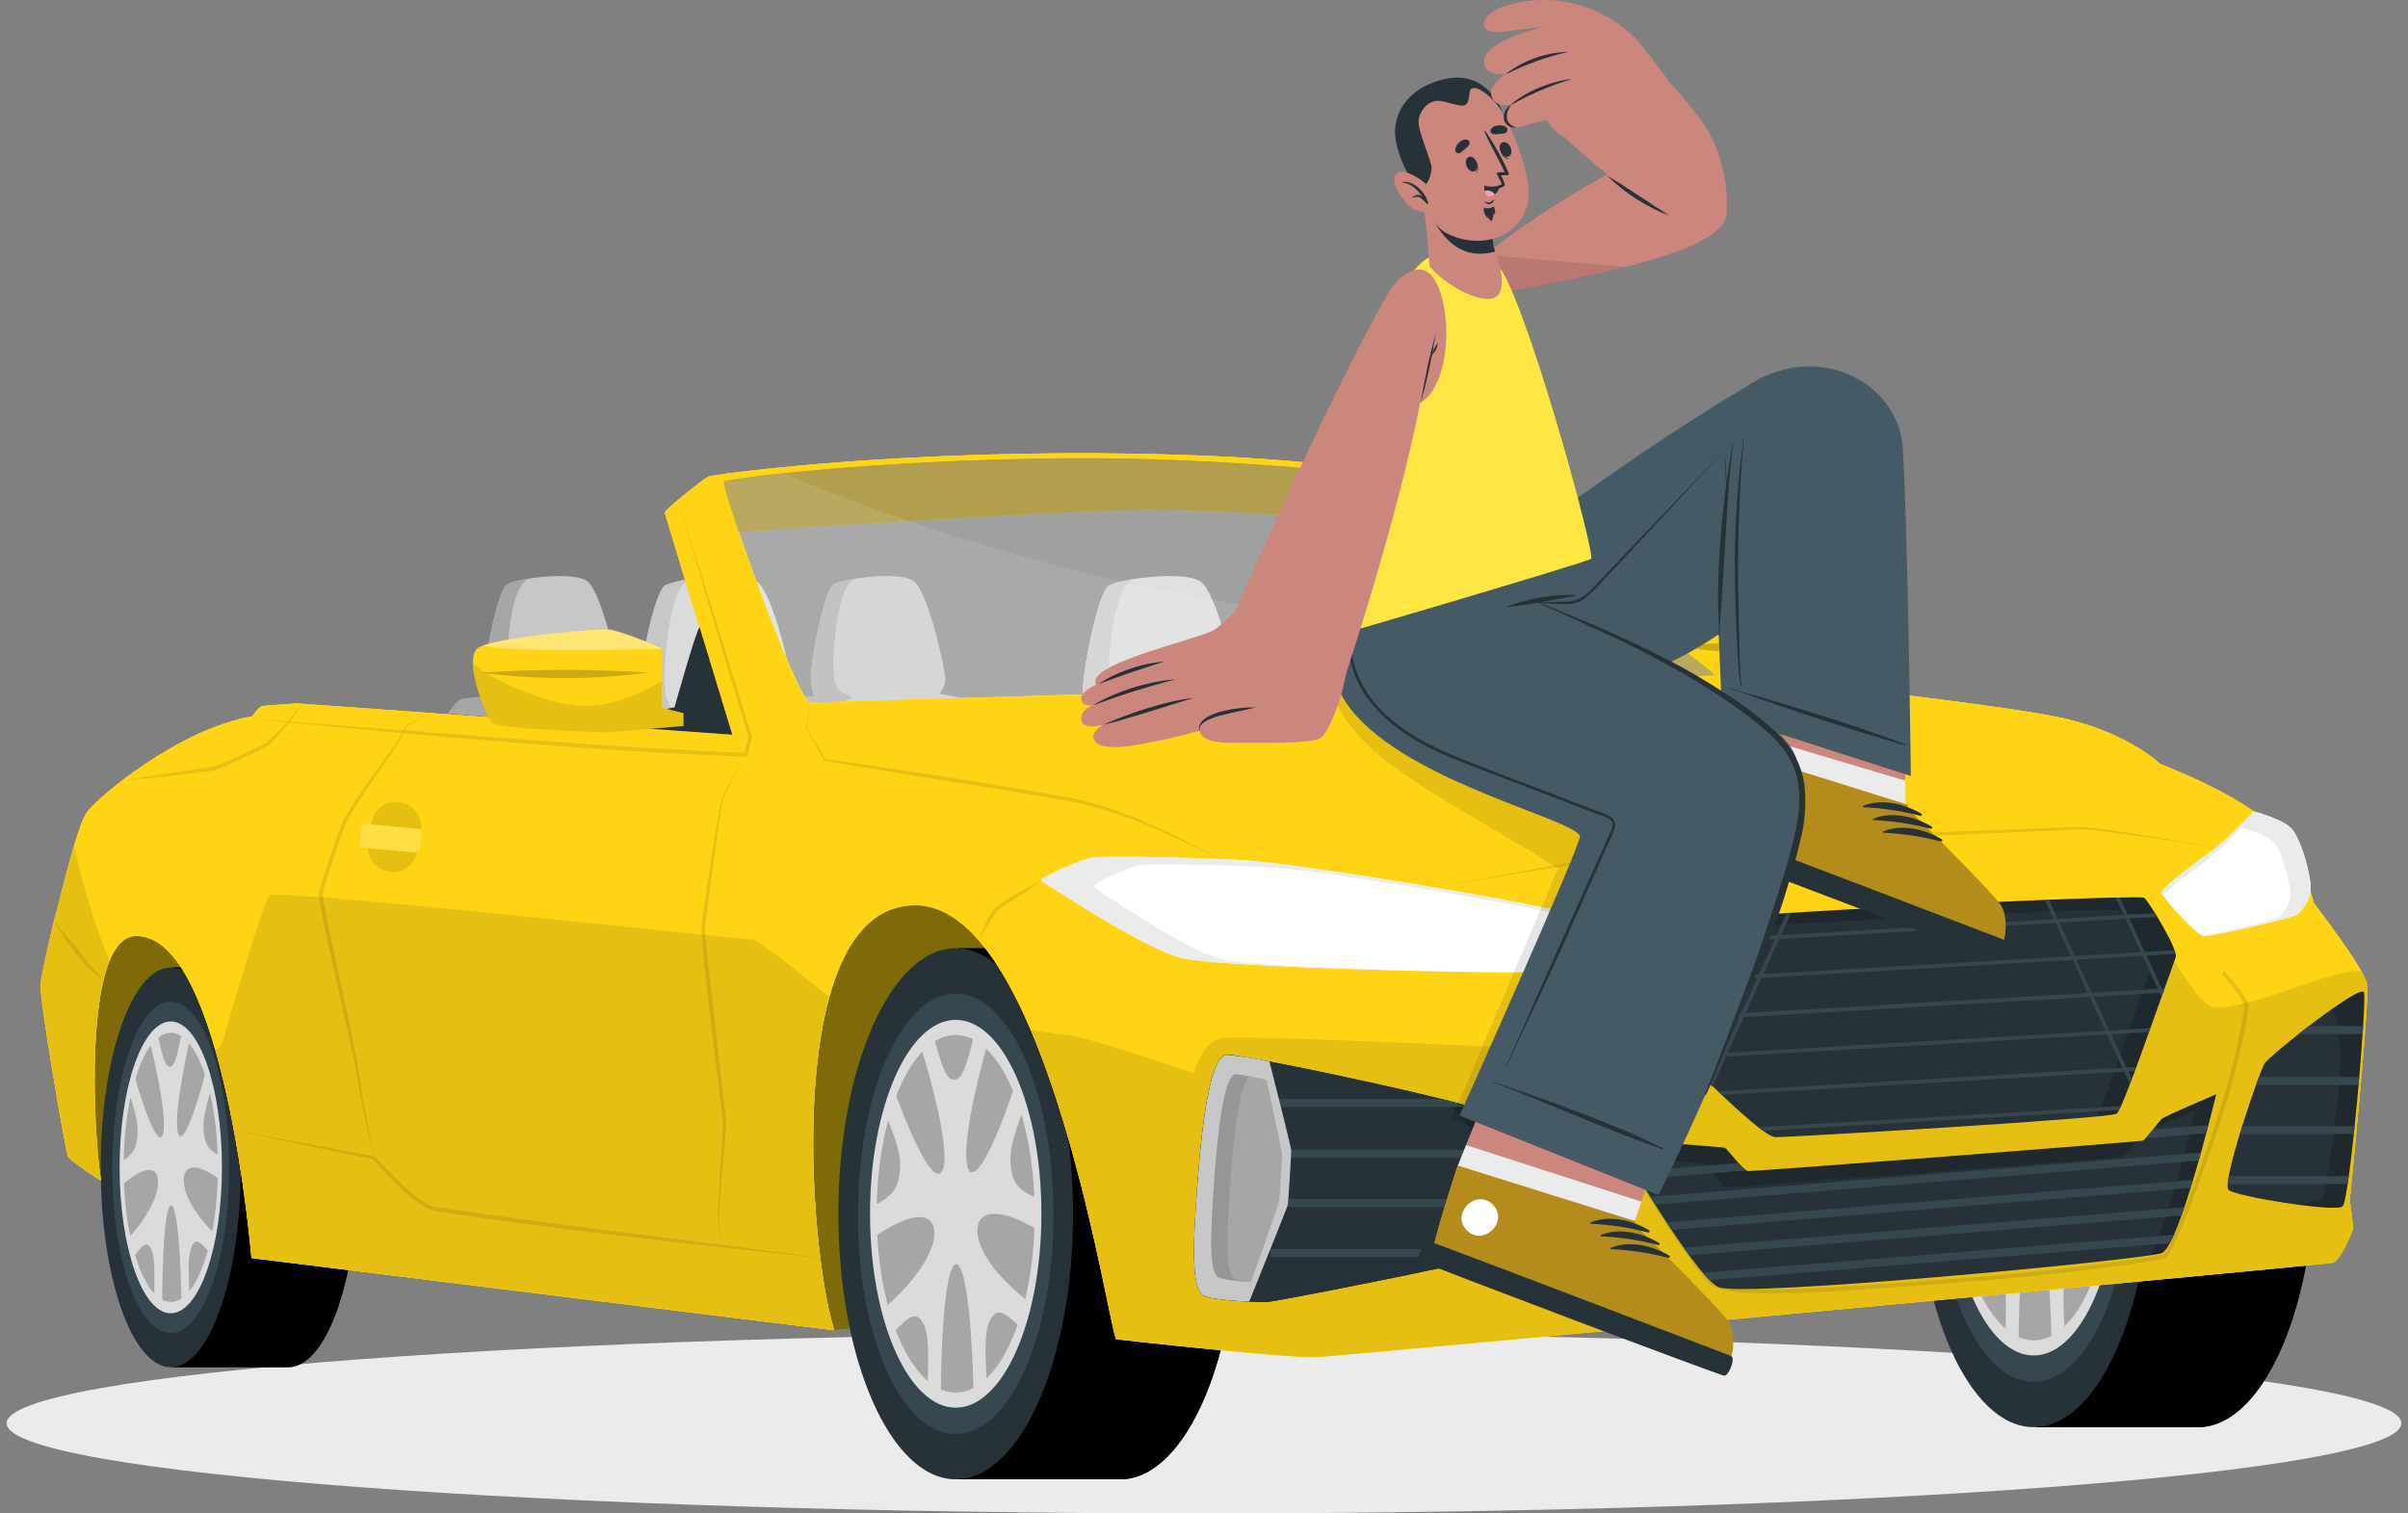 <svg width="350" height="220" viewBox="0 0 350 220" fill="none" xmlns="http://www.w3.org/2000/svg">
<rect x="0" y="0" width="350" height="220" fill="#808080" stroke="none"/>
<path d="M175 220C271.118 220 349.038 214.131 349.038 206.892C349.038 199.653 271.118 193.784 175 193.784C78.882 193.784 0.962 199.653 0.962 206.892C0.962 214.131 78.882 220 175 220Z" fill="#EBEBEB"/>
<path d="M14.706 171.622L46.587 176.441C46.587 176.441 32.79 131.943 20.692 131.552C8.593 131.161 14.706 171.622 14.706 171.622Z" fill="#FFD415"/>
<path opacity="0.5" d="M14.706 171.622L46.587 176.441C46.587 176.441 32.79 131.943 20.692 131.552C8.593 131.161 14.706 171.622 14.706 171.622Z" fill="black"/>
<path d="M121.274 193.352L169.902 189.269C169.902 189.269 148.225 124.47 130.082 128.647C104.496 134.533 121.274 193.352 121.274 193.352Z" fill="#FFD415"/>
<g opacity="0.5">
<path d="M121.274 193.352L169.902 189.269C169.902 189.269 148.225 124.47 130.082 128.647C104.496 134.533 121.274 193.352 121.274 193.352Z" fill="black"/>
</g>
<path d="M241.677 98.662L243.457 98.021C243.457 98.021 243.457 91.341 243.457 91.184C243.457 91.026 246.846 89.09 247.75 88.932C248.654 88.775 257.253 89.825 258.525 91.05C259.796 92.275 257.865 99.164 257.294 99.829C256.722 100.494 248.38 100.873 247.96 100.873C247.54 100.873 241.672 100.138 241.672 100.138L241.677 98.662Z" fill="#FFD415"/>
<path opacity="0.2" d="M258.233 93.931C253.744 94.955 249.082 94.955 244.594 93.931C249.121 93.351 253.705 93.351 258.233 93.931Z" fill="black"/>
<path opacity="0.1" d="M241.677 98.662V100.156C241.677 100.156 247.558 100.897 247.972 100.897C248.386 100.897 256.722 100.506 257.305 99.841C257.743 99.345 258.956 95.238 258.956 92.759V92.706C258.688 93.716 254.155 97.122 250.632 97.746C247.108 98.371 243.48 94.911 243.48 94.911C243.48 96.51 243.48 98.021 243.48 98.021L241.677 98.662Z" fill="black"/>
<path opacity="0.4" d="M243.456 91.184C245.124 91.184 255.321 91.639 258.115 90.787C256.004 89.673 248.583 88.792 247.749 88.932C246.224 89.487 244.78 90.244 243.456 91.184Z" fill="white"/>
<path d="M112.622 103.673C112.622 103.673 113.882 101.754 114.705 101.608C115.527 101.462 118.391 101.223 118.391 101.223C118.391 101.223 117.761 100.103 117.907 97.63C118.053 95.156 119.797 85.753 121.203 84.924C122.609 84.096 130.368 83.04 132.649 84.37C134.929 85.7 137.403 97.536 137.403 98.697C137.347 99.498 137.041 100.261 136.528 100.879C136.528 100.879 139.485 101.27 140.261 101.754C141.037 102.238 143.318 106.071 143.318 106.071L112.622 103.673Z" fill="#C7C7C7"/>
<path d="M124.015 101.416C124.015 101.416 120.958 102.53 120.766 103.02C120.573 103.51 120.369 104.088 120.299 104.274L112.616 103.691C112.616 103.691 113.877 101.772 114.705 101.632C115.533 101.492 118.392 101.241 118.392 101.241C118.392 101.241 117.762 100.127 117.902 97.653C118.042 95.18 119.798 85.77 121.203 84.948C122.209 84.526 123.27 84.251 124.354 84.131C122.218 84.907 121.588 90.303 121.349 92.706C121.139 94.766 120.766 98.744 121.833 100.173C122.253 100.716 124.015 101.416 124.015 101.416Z" fill="#A6A6A6"/>
<path d="M65.161 103.673C65.161 103.673 66.421 101.754 67.243 101.608C68.066 101.462 70.93 101.223 70.93 101.223C70.93 101.223 70.3 100.103 70.446 97.63C70.592 95.156 72.336 85.753 73.742 84.924C75.148 84.096 82.912 83.04 85.187 84.37C87.462 85.7 89.942 97.536 89.942 98.697C89.886 99.497 89.582 100.26 89.072 100.879C89.072 100.879 92.03 101.27 92.806 101.754C93.582 102.238 95.857 106.071 95.857 106.071L65.161 103.673Z" fill="#C7C7C7"/>
<path d="M76.559 101.416C76.559 101.416 73.503 102.53 73.31 103.02C73.118 103.51 72.913 104.088 72.843 104.274L65.161 103.691C65.161 103.691 66.421 101.772 67.249 101.632C68.077 101.492 70.936 101.241 70.936 101.241C70.936 101.241 70.306 100.127 70.446 97.653C70.586 95.18 72.342 85.77 73.748 84.948C74.753 84.526 75.814 84.251 76.898 84.131C74.763 84.907 74.133 90.303 73.893 92.706C73.683 94.766 73.31 98.744 74.378 100.173C74.798 100.716 76.559 101.416 76.559 101.416Z" fill="#A6A6A6"/>
<path d="M86.815 106.701C86.815 106.701 88.267 104.49 89.218 104.327C90.169 104.163 93.459 103.877 93.459 103.877C93.459 103.877 92.736 102.594 92.905 99.741C93.074 96.889 95.081 86.056 96.702 85.105C98.324 84.154 107.261 82.935 109.886 84.463C112.511 85.992 115.364 99.631 115.364 100.972C115.298 101.895 114.945 102.774 114.355 103.487C114.355 103.487 117.761 103.93 118.66 104.49C119.558 105.05 122.16 109.466 122.16 109.466L86.815 106.701Z" fill="#DBDBDB"/>
<path d="M99.94 104.099C99.94 104.099 96.44 105.383 96.201 105.948C96.008 106.415 95.74 107.179 95.664 107.389L86.809 106.701C86.809 106.701 88.261 104.49 89.218 104.327C90.175 104.163 93.465 103.878 93.465 103.878C93.465 103.878 92.736 102.594 92.882 99.742C93.028 96.889 95.063 86.056 96.685 85.105C97.849 84.619 99.077 84.303 100.331 84.166C97.875 85.058 97.146 91.277 96.872 94.048C96.627 96.416 96.201 101.002 97.455 102.647C97.91 103.3 99.94 104.099 99.94 104.099Z" fill="#C7C7C7"/>
<path d="M151.333 106.701C151.333 106.701 152.786 104.49 153.737 104.327C154.688 104.163 157.984 103.877 157.984 103.877C157.984 103.877 157.26 102.594 157.4 99.741C157.54 96.889 159.582 86.056 161.204 85.105C162.825 84.154 171.762 82.935 174.388 84.463C177.013 85.992 179.859 99.631 179.859 100.972C179.794 101.894 179.444 102.773 178.856 103.487C178.856 103.487 182.263 103.93 183.155 104.49C184.048 105.05 186.655 109.466 186.655 109.466L151.333 106.701Z" fill="#DBDBDB"/>
<path d="M164.465 104.099C164.465 104.099 160.965 105.383 160.72 105.948C160.533 106.415 160.265 107.179 160.183 107.389L151.333 106.701C151.333 106.701 152.786 104.49 153.737 104.327C154.688 104.163 157.989 103.878 157.989 103.878C157.989 103.878 157.26 102.594 157.406 99.742C157.552 96.889 159.588 86.056 161.21 85.105C162.368 84.62 163.59 84.303 164.838 84.166C162.376 85.058 161.653 91.277 161.379 94.048C161.134 96.416 160.702 101.002 161.933 102.647C162.435 103.3 164.465 104.099 164.465 104.099Z" fill="#C7C7C7"/>
<path d="M52.047 169.126C52.163 185.162 47.695 198.427 42.071 198.748C41.935 198.757 41.799 198.757 41.663 198.748H25.026V140.635H41.663C47.286 140.337 51.913 153.083 52.047 169.126Z" fill="#263238"/>
<path d="M52.047 169.126C52.163 185.162 47.695 198.427 42.071 198.748C41.935 198.757 41.799 198.757 41.663 198.748H25.026V140.635H41.663C47.286 140.337 51.913 153.083 52.047 169.126Z" fill="black"/>
<path d="M24.821 198.748C30.447 198.748 35.007 185.742 35.007 169.697C35.007 153.653 30.447 140.646 24.821 140.646C19.196 140.646 14.636 153.653 14.636 169.697C14.636 185.742 19.196 198.748 24.821 198.748Z" fill="#263238"/>
<path d="M16.328 170.298C16.421 183.657 20.277 194.047 24.962 193.778C29.646 193.51 33.391 182.694 33.298 169.33C33.204 155.965 29.331 145.348 24.641 145.617C19.951 145.885 16.246 156.934 16.328 170.298Z" fill="#37474F"/>
<path d="M24.822 190.908C28.929 190.908 32.259 181.412 32.259 169.697C32.259 157.983 28.929 148.487 24.822 148.487C20.714 148.487 17.384 157.983 17.384 169.697C17.384 181.412 20.714 190.908 24.822 190.908Z" fill="#DBDBDB"/>
<path d="M24.822 189.257C28.608 189.257 31.676 180.5 31.676 169.697C31.676 158.895 28.608 150.138 24.822 150.138C21.036 150.138 17.968 158.895 17.968 169.697C17.968 180.5 21.036 189.257 24.822 189.257Z" fill="#A6A6A6"/>
<path d="M23.713 164.856L25.866 164.733C25.119 161.781 27.581 151.193 27.581 151.193L26.414 150.173C25.685 153.906 25.318 155.009 24.699 155.044C24.081 155.079 23.696 154.017 22.914 150.377L21.788 151.543C21.788 151.543 24.419 161.822 23.713 164.856Z" fill="#DBDBDB"/>
<path d="M26.047 165.095L26.753 170.899C27.511 167.982 31.799 171.36 31.799 171.36V167.953C30.329 167.131 29.85 166.472 29.646 164.797C29.442 163.123 29.646 161.758 30.649 158.515L29.909 155.802C29.909 155.802 27.278 166.075 26.047 165.095Z" fill="#DBDBDB"/>
<path d="M26.688 171.506L24.973 175.216C26.186 176.383 26.379 189.041 26.379 189.041L27.511 187.956C27.33 183.715 27.406 182.205 27.896 181.137C28.386 180.069 28.922 180.285 30.305 181.925L30.976 179.113C30.976 179.113 26.746 175.146 26.688 171.506Z" fill="#DBDBDB"/>
<path d="M24.752 175.227L23.002 171.727C23.002 175.373 18.825 179.818 18.825 179.818L19.537 182.549C20.896 180.752 21.421 180.478 21.928 181.493C22.436 182.508 22.512 184.001 22.413 188.26L23.579 189.216C23.579 189.216 23.556 176.505 24.752 175.227Z" fill="#DBDBDB"/>
<path d="M22.914 171.12L23.538 165.24C22.319 166.354 19.548 156.408 19.548 156.408L18.86 159.191C19.875 162.318 20.131 163.659 19.951 165.351C19.77 167.043 19.297 167.755 17.845 168.752L17.88 172.147C17.88 172.147 22.115 168.268 22.914 171.12Z" fill="#DBDBDB"/>
<path d="M22.833 169.674C22.833 172.812 23.766 175.303 24.863 175.239C25.959 175.175 26.834 172.585 26.811 169.446C26.788 166.308 25.884 163.823 24.781 163.887C23.678 163.951 22.809 166.541 22.833 169.674Z" fill="#DBDBDB"/>
<path d="M179.842 175.677C180.034 196.987 172.55 214.61 163.134 215.041C162.905 215.053 162.675 215.053 162.446 215.041H139.246V137.846H162.446C171.867 137.42 179.667 154.355 179.842 175.677Z" fill="#263238"/>
<path d="M179.842 175.677C180.034 196.987 172.55 214.61 163.134 215.041C162.905 215.053 162.675 215.053 162.446 215.041H139.246V137.846H162.446C171.867 137.42 179.667 154.355 179.842 175.677Z" fill="black"/>
<path d="M138.914 215.041C148.334 215.041 155.971 197.759 155.971 176.441C155.971 155.122 148.334 137.84 138.914 137.84C129.493 137.84 121.857 155.122 121.857 176.441C121.857 197.759 129.493 215.041 138.914 215.041Z" fill="#263238"/>
<path d="M124.703 177.234C124.855 194.991 131.319 208.793 139.165 208.443C147.011 208.093 153.276 193.708 153.118 175.951C152.961 158.193 146.474 144.082 138.628 144.45C130.782 144.817 124.546 159.477 124.703 177.234Z" fill="#37474F"/>
<path d="M138.914 204.629C145.793 204.629 151.369 192.009 151.369 176.441C151.369 160.873 145.793 148.253 138.914 148.253C132.036 148.253 126.46 160.873 126.46 176.441C126.46 192.009 132.036 204.629 138.914 204.629Z" fill="#DBDBDB"/>
<path d="M127.428 176.954C127.556 191.305 132.8 202.709 139.141 202.423C145.482 202.138 150.523 190.272 150.394 175.922C150.266 161.571 145.021 150.167 138.68 150.452C132.339 150.738 127.299 162.604 127.428 176.954Z" fill="#A6A6A6"/>
<path d="M137.082 170.007L140.687 169.843C139.415 165.917 143.499 151.847 143.499 151.847L141.591 150.493C140.372 155.452 139.754 156.91 138.715 156.963C137.677 157.015 137.035 155.604 135.729 150.756L133.868 152.302C133.868 152.302 138.249 165.97 137.082 170.007Z" fill="#DBDBDB"/>
<path d="M140.961 170.321L142.128 178.033C143.394 174.131 150.581 178.646 150.581 178.646V174.119C148.119 173.028 147.314 172.147 146.976 169.931C146.637 167.714 147.028 165.888 148.656 161.577L147.436 158.001C147.436 158.001 143.026 171.622 140.961 170.321Z" fill="#DBDBDB"/>
<path d="M142.04 178.844L139.165 183.803C141.195 185.314 141.498 202.173 141.498 202.173L143.394 200.726C143.096 195.096 143.213 193.09 144.041 191.672C144.87 190.255 145.756 190.535 148.072 192.711L149.198 188.983C149.198 188.983 142.128 183.68 142.04 178.844Z" fill="#DBDBDB"/>
<path d="M138.791 183.803L135.828 179.136C135.828 183.978 128.828 189.881 128.828 189.881L130.023 193.516C132.298 191.124 133.179 190.762 134.031 192.104C134.883 193.446 135.034 195.441 134.836 201.105L136.755 202.371C136.755 202.371 136.784 185.483 138.791 183.803Z" fill="#DBDBDB"/>
<path d="M135.705 178.325L136.755 170.514C134.749 171.996 130.082 158.783 130.082 158.783L128.915 162.475C130.624 166.629 131.05 168.414 130.747 170.642C130.443 172.871 129.656 173.839 127.218 175.163L127.276 179.679C127.276 179.679 134.375 174.533 135.705 178.325Z" fill="#DBDBDB"/>
<path d="M135.577 176.406C135.612 180.571 137.134 183.884 138.978 183.803C140.821 183.721 142.28 180.273 142.245 176.108C142.21 171.943 140.681 168.636 138.832 168.717C136.983 168.799 135.542 172.241 135.577 176.406Z" fill="#DBDBDB"/>
<path d="M336.525 168.093C336.718 189.403 329.233 207.026 319.812 207.458C319.585 207.47 319.357 207.47 319.129 207.458H295.929V130.263H319.129C328.551 129.837 336.338 146.772 336.525 168.093Z" fill="#263238"/>
<path d="M336.525 168.093C336.718 189.403 329.233 207.026 319.812 207.458C319.585 207.47 319.357 207.47 319.129 207.458H295.929V130.263H319.129C328.551 129.837 336.338 146.772 336.525 168.093Z" fill="black"/>
<path d="M295.591 207.458C305.011 207.458 312.648 190.176 312.648 168.857C312.648 147.539 305.011 130.257 295.591 130.257C286.17 130.257 278.534 147.539 278.534 168.857C278.534 190.176 286.17 207.458 295.591 207.458Z" fill="#263238"/>
<path d="M281.38 169.651C281.538 187.408 287.996 201.21 295.848 200.86C303.699 200.51 309.959 186.124 309.801 168.367C309.644 150.61 303.157 136.499 295.311 136.866C287.465 137.234 281.223 151.893 281.38 169.651Z" fill="#37474F"/>
<path d="M295.591 197.045C302.47 197.045 308.046 184.425 308.046 168.857C308.046 153.29 302.47 140.67 295.591 140.67C288.713 140.67 283.136 153.29 283.136 168.857C283.136 184.425 288.713 197.045 295.591 197.045Z" fill="#DBDBDB"/>
<path d="M295.591 194.846C301.934 194.846 307.077 183.21 307.077 168.857C307.077 154.504 301.934 142.869 295.591 142.869C289.247 142.869 284.104 154.504 284.104 168.857C284.104 183.21 289.247 194.846 295.591 194.846Z" fill="#A6A6A6"/>
<path d="M293.73 162.423L297.341 162.26C296.087 158.334 300.206 144.263 300.206 144.263L298.298 142.91C297.079 147.868 296.46 149.327 295.422 149.379C294.384 149.432 293.742 148.02 292.429 143.172L290.551 144.718C290.551 144.718 294.915 158.386 293.73 162.423Z" fill="#DBDBDB"/>
<path d="M297.644 162.738L298.811 170.45C300.071 166.547 307.258 171.062 307.258 171.062V166.536C304.796 165.445 303.985 164.564 303.647 162.347C303.308 160.13 303.699 158.305 305.333 153.994L304.107 150.418C304.107 150.418 299.703 164.039 297.644 162.738Z" fill="#DBDBDB"/>
<path d="M298.718 171.261L295.842 176.219C297.878 177.73 298.175 194.589 298.175 194.589L300.071 193.142C299.768 187.513 299.89 185.506 300.719 184.089C301.547 182.671 302.434 182.951 304.75 185.127L305.876 181.399C305.876 181.399 298.811 176.097 298.718 171.261Z" fill="#DBDBDB"/>
<path d="M295.468 176.219L292.511 171.552C292.511 176.394 285.51 182.298 285.51 182.298L286.677 185.932C288.946 183.54 289.827 183.179 290.679 184.52C291.531 185.862 291.688 187.857 291.49 193.521L293.403 194.787C293.403 194.787 293.467 177.899 295.468 176.219Z" fill="#DBDBDB"/>
<path d="M292.388 170.741L293.42 162.93C291.384 164.412 286.747 151.199 286.747 151.199L285.58 154.892C287.289 159.045 287.709 160.83 287.412 163.059C287.114 165.287 286.321 166.255 283.877 167.58L283.935 172.095C283.935 172.095 291.087 166.95 292.388 170.741Z" fill="#DBDBDB"/>
<path d="M292.254 168.822C292.295 172.987 293.818 176.301 295.655 176.219C297.493 176.137 298.963 172.69 298.922 168.525C298.881 164.36 297.364 161.046 295.521 161.134C293.678 161.221 292.219 164.657 292.254 168.822Z" fill="#DBDBDB"/>
<path d="M344.068 143.079C343.683 140.845 336.309 131.278 336.309 131.278C335.3 127.318 333.374 123.651 330.686 120.573C326.322 115.726 314.002 111.07 314.002 111.07C314.002 111.07 309.638 106.8 300.614 104.572C291.589 102.343 251.443 98.155 251.443 98.155C236.112 84.773 207.791 69.74 206.338 69.571C204.885 69.401 192.373 66.07 159.781 65.884C127.189 65.697 103.522 68.993 102.945 69.279C102.367 69.565 96.528 74.132 96.638 74.529C96.749 74.926 106.433 106.8 106.433 106.8L43.192 102.244C43.192 102.244 38.729 102.53 38.151 102.629C37.574 102.728 36.693 104.117 36.693 104.117C26.088 105.925 14.193 115.883 12.641 118.082C11.09 120.282 8.371 132.31 8.115 132.958C7.858 133.605 6.172 141.125 5.915 142.916C5.659 144.707 9.538 167.469 9.911 168.134C10.285 168.799 14.695 171.634 14.695 171.634C13.662 166.075 11.854 136.201 19.741 136.05C32.674 135.84 36.553 182.864 36.553 182.864L121.262 193.364C117.511 181.726 113.632 131.569 133.028 131.569C152.425 131.569 161.356 194.525 162.26 194.659C163.164 194.793 187.607 197.5 191.614 197.243C195.622 196.987 338.141 183.826 339.109 183.535C340.078 183.243 341.728 179.556 341.927 178.868C342.125 178.179 341.536 174.504 341.536 174.504C341.536 174.504 344.459 145.302 344.068 143.079ZM249.179 98.161C248.404 98.289 119.593 102.04 117.779 102.139C115.965 102.238 104.549 70.265 105.266 69.967C106.205 69.582 126.115 66.876 154.77 66.607C179.27 66.38 205.726 69.524 206.595 70.002C227.286 81.5 249.955 98.05 249.179 98.167V98.161Z" fill="#FFD415"/>
<path d="M344.067 143.079C343.682 140.845 336.309 131.278 336.309 131.278C335.3 127.318 333.373 123.651 330.685 120.573C326.322 115.725 314.001 111.07 314.001 111.07C314.001 111.07 309.638 106.8 300.613 104.572C294.004 102.933 270.681 100.255 258.688 98.942C254.336 98.464 251.419 98.167 251.419 98.167C236.089 84.784 207.767 69.751 206.314 69.582C204.862 69.413 192.349 66.082 159.757 65.895C127.165 65.709 103.498 69.005 102.921 69.291C102.565 69.471 100.272 71.227 98.551 72.668C97.443 73.59 96.574 74.377 96.615 74.529C96.708 74.92 106.409 106.829 106.409 106.829L43.168 102.273C43.168 102.273 38.705 102.559 38.128 102.658C37.55 102.758 36.669 104.146 36.669 104.146C26.064 105.954 14.169 115.912 12.618 118.111C11.066 120.311 8.348 132.339 8.091 132.987C7.834 133.634 6.148 141.154 5.892 142.945C5.635 144.736 9.538 167.469 9.911 168.134C10.284 168.799 14.694 171.634 14.694 171.634C13.662 166.075 11.854 136.201 19.74 136.05C32.673 135.84 36.553 182.864 36.553 182.864L121.261 193.364C117.51 181.726 113.631 131.569 133.028 131.569C152.424 131.569 161.355 194.525 162.259 194.659C163.164 194.793 187.606 197.5 191.614 197.243C195.621 196.987 338.14 183.826 339.109 183.534C340.077 183.243 341.728 179.556 341.926 178.868C342.125 178.179 341.536 174.504 341.536 174.504C341.536 174.504 344.458 145.301 344.067 143.079ZM117.779 102.133C116.525 102.203 110.662 86.879 107.413 77.358C105.972 73.135 105.044 70.055 105.266 69.961C106.205 69.576 126.115 66.87 154.769 66.601C179.27 66.374 205.725 69.518 206.594 69.996C227.286 81.489 249.955 98.026 249.179 98.155C249.027 98.155 243.929 98.347 235.762 98.592C202.616 99.631 119.237 102.063 117.779 102.133Z" fill="#FFD415"/>
<path d="M344.062 143.079C343.877 142.413 343.594 141.778 343.222 141.195C341.203 137.636 336.303 131.278 336.303 131.278C335.294 127.318 333.368 123.651 330.679 120.573C326.316 115.726 313.996 111.07 313.996 111.07C313.996 111.07 309.632 106.8 300.608 104.572C293.998 102.933 270.676 100.255 258.682 98.942C254.336 98.464 251.419 98.167 251.419 98.167C236.089 84.785 207.767 69.751 206.314 69.582C204.862 69.413 192.349 66.082 159.757 65.896C127.165 65.709 103.498 69.005 102.921 69.291C102.565 69.472 100.272 71.227 98.552 72.668C97.443 73.59 96.574 74.377 96.615 74.529C96.708 74.92 106.409 106.829 106.409 106.829L43.162 102.244C43.162 102.244 38.7 102.53 38.122 102.629C37.544 102.728 36.664 104.117 36.664 104.117C26.058 105.925 14.164 115.883 12.612 118.082C12.081 118.841 11.41 120.754 10.745 122.965C9.485 127.2 8.254 132.532 8.085 132.958C7.828 133.605 6.143 141.125 5.886 142.916C5.629 144.707 9.532 167.469 9.911 168.134C10.29 168.799 14.694 171.634 14.694 171.634C13.884 167.271 12.595 147.938 15.89 139.754C16.795 137.508 18.043 136.102 19.741 136.073C24.991 135.985 28.73 143.657 31.338 152.792C35.176 166.209 36.553 182.887 36.553 182.887L121.261 193.387C118.759 185.617 116.198 160.673 120.538 144.969C122.702 137.146 126.582 131.61 133.028 131.61C139.911 131.61 145.476 139.538 149.834 149.776C157.756 168.379 161.676 194.612 162.26 194.694C163.164 194.822 187.606 197.535 191.614 197.278C195.622 197.022 338.141 183.861 339.109 183.57C340.077 183.278 341.728 179.591 341.927 178.903C342.125 178.214 341.536 174.539 341.536 174.539C341.536 174.539 344.452 145.302 344.062 143.079ZM249.173 98.161C249.022 98.161 243.923 98.353 235.756 98.598C202.587 99.625 119.208 102.058 117.75 102.139C116.495 102.209 110.633 86.885 107.384 77.364C105.943 73.141 105.015 70.061 105.237 69.967C106.176 69.582 126.086 66.876 154.74 66.607C179.241 66.38 205.696 69.524 206.565 70.002C227.28 81.5 249.949 98.05 249.173 98.167V98.161Z" fill="#FFD415"/>
<path d="M232.816 134.247C232.612 132.725 189.263 125.497 180.437 125.03C171.611 124.563 160.358 124.447 158.806 124.645C157.254 124.843 150.814 127.749 151.368 128.04C151.922 128.332 165.795 137.642 171.517 139.194C177.24 140.746 219.136 141.527 221.686 141.329C224.235 141.131 233.009 135.7 232.816 134.247Z" fill="white"/>
<path d="M158.888 128.933C159.389 129.207 171.978 137.893 177.176 139.34C181.732 140.611 211.594 141.323 220.344 141.358C212.725 141.393 176.767 140.623 171.494 139.194C165.771 137.642 151.899 128.332 151.345 128.04C150.791 127.748 157.231 124.837 158.783 124.645C160.334 124.452 171.587 124.546 180.413 125.03C189.239 125.514 232.588 132.724 232.793 134.247C232.8 134.373 232.769 134.499 232.705 134.609C230.646 132.975 193.037 126.57 185.249 126.127C177.24 125.677 167.025 125.584 165.62 125.765C164.214 125.946 158.386 128.658 158.888 128.933Z" fill="#EBEBEB"/>
<g opacity="0.1">
<path d="M15.902 139.742C12.606 147.909 13.896 167.259 14.736 171.622C14.736 171.622 10.343 168.782 9.952 168.122C9.561 167.463 5.659 144.718 5.915 142.916C6.172 141.113 7.858 133.582 8.115 132.958C8.284 132.532 9.515 127.2 10.775 122.965C12.018 128.689 13.733 134.301 15.902 139.742Z" fill="black"/>
<path d="M121.273 193.352L36.565 182.852C36.565 182.852 35.188 166.197 31.349 152.757C31.701 152.481 32.008 152.153 32.259 151.783C32.259 151.783 38.151 131.12 39.219 130.152C40.286 129.184 108.667 136.656 109.443 136.604C110.219 136.551 120.235 144.642 120.527 144.893C116.21 160.638 118.771 185.582 121.273 193.352Z" fill="black"/>
<path d="M341.548 174.504C341.548 174.504 342.131 178.191 341.938 178.868C341.746 179.544 340.095 183.231 339.121 183.535C338.147 183.838 195.616 196.987 191.626 197.243C187.636 197.5 163.176 194.787 162.271 194.659C161.688 194.572 157.768 168.338 149.846 149.741C152.85 150.202 154.956 150.493 155.318 150.47C156.87 150.371 173.559 155.994 173.559 155.994C173.559 155.994 174.545 151.724 177.345 150.948C180.145 150.173 233.785 153.183 237.571 152.698C241.357 152.214 249.197 136.114 249.197 136.114L312.088 133.378C312.088 133.378 318.686 144.724 320.92 146.083C323.154 147.442 331.555 144.24 335.889 142.787C339.64 141.521 342.131 140.967 343.257 141.195C343.629 141.778 343.912 142.413 344.097 143.079C344.459 145.302 341.548 174.504 341.548 174.504Z" fill="black"/>
</g>
<path d="M314.194 129.784C314.433 130.671 319.334 135.991 320.302 136.09C321.27 136.189 333.206 133.471 333.882 132.94C334.905 132.086 335.593 130.898 335.825 129.586C336.117 127.941 334.466 121.641 332.908 120.281C331.351 118.922 327.582 117.948 327.582 117.948C327.582 117.948 323.598 122.224 320.979 124.067C318.359 125.911 314.048 129.253 314.194 129.784Z" fill="white"/>
<path d="M335.824 129.586C335.592 130.898 334.904 132.086 333.882 132.94C333.205 133.471 321.276 136.189 320.301 136.09C320.233 136.078 320.166 136.056 320.103 136.026C322.541 135.659 330.691 133.757 331.187 133.343C332.069 132.596 332.662 131.564 332.861 130.426C333.112 128.991 331.694 123.501 330.347 122.317C328.999 121.133 325.744 120.281 325.744 120.281C325.744 120.281 322.302 124.009 320.039 125.613C318.143 126.955 315.209 129.224 314.392 130.198C314.3 130.071 314.225 129.932 314.17 129.784C314.025 129.253 318.341 125.905 320.961 124.062C323.58 122.218 327.564 117.942 327.564 117.942C327.564 117.942 331.338 118.922 332.89 120.276C334.442 121.629 336.116 127.941 335.824 129.586Z" fill="#EBEBEB"/>
<path d="M240.166 134.545C241.73 133.203 309.399 129.977 311.639 130.496C312.012 130.584 316.65 137.992 316.23 139.159C313.062 147.956 308.541 161.157 307.66 161.88C306.779 162.604 260.105 165.311 258.075 165.311C255.683 165.311 241.158 150.243 234.694 143.301C233.849 142.385 238.375 136.09 240.166 134.545Z" fill="#263238"/>
<path opacity="0.2" d="M316.23 139.165C313.062 147.956 308.541 161.157 307.66 161.88C306.706 162.123 305.728 162.266 304.744 162.306C306.395 158.538 309.93 148.306 312.543 141.02C312.969 139.853 308.331 132.444 307.952 132.357C305.94 131.884 251.075 134.445 238.854 135.945C239.26 135.449 239.7 134.983 240.172 134.55C241.73 133.203 309.405 129.977 311.645 130.496C312.012 130.584 316.65 137.992 316.23 139.165Z" fill="black"/>
<path d="M313.552 133.273L309.521 133.506L308.938 133.541L299.336 134.124L298.752 134.159L258.653 136.493L258.034 136.528L245.247 137.269L244.623 137.304L237.5 137.718C237.646 137.52 237.792 137.321 237.944 137.134L244.886 136.732L245.504 136.697L258.291 135.956L258.909 135.921L298.502 133.629L299.085 133.594L308.687 133.01L309.27 132.975L313.225 132.748L313.552 133.273Z" fill="#37474F"/>
<path d="M316.224 138.669L312.024 138.914L311.441 138.949L301.833 139.503L301.25 139.538L256.086 142.157L255.462 142.192L242.669 142.933L242.045 142.968L234.782 143.394L234.695 143.301C234.649 143.235 234.617 143.161 234.601 143.083C234.585 143.004 234.585 142.924 234.601 142.846L242.302 142.402L242.926 142.367L255.707 141.632L256.331 141.591L301.005 139.001L301.588 138.966L311.19 138.412L311.773 138.377L316.061 138.126C316.128 138.303 316.182 138.484 316.224 138.669Z" fill="#37474F"/>
<path d="M314.422 144.135L314.504 144.304H314.358L313.914 144.333L304.307 144.887L303.723 144.922L253.485 147.839L252.867 147.874L240.079 148.615H239.735H239.461L239.554 148.411C239.449 148.3 239.339 148.189 239.239 148.078L239.712 148.049L240.336 148.014L253.123 147.273L253.742 147.238L303.478 144.356L304.062 144.321L313.669 143.738L314.253 143.703H314.562L314.422 144.135Z" fill="#37474F"/>
<path d="M312.566 149.438L312.368 150.021L306.832 150.342L306.249 150.377L250.941 153.585L250.323 153.62L244.891 153.935C244.716 153.766 244.547 153.591 244.372 153.416L250.573 153.055L251.192 153.02L306.027 149.846L306.61 149.811L312.566 149.438Z" fill="#37474F"/>
<path d="M310.513 155.108L310.303 155.691L309.335 155.749L308.751 155.784L250.253 159.156L249.699 158.631L308.489 155.218L309.072 155.183L310.513 155.108Z" fill="#37474F"/>
<path d="M260.333 132.695L258.892 135.886L258.635 136.469L256.302 141.597L256.045 142.181L253.712 147.314L253.455 147.897L251.122 153.037L250.871 153.62L248.899 157.995L248.479 157.593L250.229 153.655L250.48 153.072L252.814 147.932L253.07 147.349L255.404 142.215L255.66 141.632L257.994 136.499L258.25 135.915L259.685 132.724L260.333 132.695Z" fill="#37474F"/>
<path d="M246.84 133.634L245.487 136.639L245.23 137.222L242.897 142.35L242.64 142.933L240.306 148.067L240.05 148.65L239.933 148.907L239.706 148.667H239.431L239.525 148.463L239.682 148.102L242.016 142.968L242.272 142.385L244.606 137.251L244.868 136.668L246.21 133.687L246.84 133.634Z" fill="#37474F"/>
<path d="M309.86 156.869C309.761 157.114 309.673 157.354 309.58 157.587L308.74 155.767L308.489 155.224L306.255 150.353L306.01 149.823L303.752 144.946L303.507 144.409L301.255 139.538L301.005 139.001L298.753 134.13L298.502 133.594L297.219 130.817H297.802L299.08 133.582L299.33 134.119L301.582 138.99L301.827 139.526L304.079 144.397L304.33 144.934L306.581 149.811L306.832 150.342L309.084 155.213L309.335 155.755L309.86 156.869Z" fill="#37474F"/>
<path d="M314.527 144.321H314.381C314.317 144.508 314.252 144.7 314.182 144.905L313.937 144.368L313.687 143.831L311.435 138.96L311.184 138.424L308.932 133.553L308.681 133.01L307.515 130.484H308.098L309.265 132.987L309.516 133.529L311.767 138.4L312.018 138.937L314.27 143.808L314.439 144.175L314.527 144.321Z" fill="#37474F"/>
<path d="M308.273 160.789C308.174 161.011 308.08 161.203 307.999 161.373L256.232 164.371C256.016 164.219 255.788 164.044 255.543 163.858L308.273 160.789Z" fill="#37474F"/>
<path d="M178.302 153.322C176.114 153.375 174.801 161.729 174.037 172.141C173.273 182.554 173.314 187.594 175 188.37C176.686 189.146 183.091 189.274 184.123 189.274C185.156 189.274 220.98 182.274 221.89 181.195C222.8 180.116 218.39 163.473 217.036 162.049C215.683 160.626 181.02 153.258 178.302 153.322Z" fill="#263238"/>
<path d="M221.89 181.195C221.627 181.516 218.39 182.362 213.933 183.336C203.071 185.769 184.859 189.28 184.124 189.28C183.091 189.28 176.692 189.146 175.006 188.37C173.32 187.595 173.256 182.537 174.038 172.142C174.819 161.746 176.12 153.375 178.308 153.328C180.25 153.282 198.048 156.969 208.835 159.594C213.326 160.702 216.605 161.635 217.001 162.05C218.396 163.479 222.794 180.099 221.89 181.195Z" fill="#263238"/>
<path opacity="0.2" d="M221.89 181.195C221.628 181.516 218.39 182.362 213.933 183.336C218.909 179.947 217.883 176.248 216.815 171.266C215.748 166.285 211.39 160.264 208.876 159.599C213.367 160.708 216.646 161.641 217.043 162.055C218.396 163.479 222.794 180.098 221.89 181.195Z" fill="black"/>
<path d="M213.933 160.924H185.675V159.757H209.5C211.209 160.183 212.72 160.579 213.933 160.924Z" fill="#37474F"/>
<path d="M219.376 168.326H186.708V167.159H219.032C219.143 167.539 219.259 167.929 219.376 168.326Z" fill="#37474F"/>
<path d="M221.213 175.473H186.702V174.306H220.945C221.038 174.703 221.126 175.093 221.213 175.473Z" fill="#37474F"/>
<path d="M220.962 181.586C220.034 181.883 218.471 182.28 216.499 182.753H184.666V181.586H220.962Z" fill="#37474F"/>
<path d="M187.18 175.134C187.14 175.432 182.613 186.644 181.574 189.211C179.241 189.111 176.114 188.878 175.006 188.37C173.32 187.595 173.256 182.537 174.038 172.142C174.819 161.746 176.12 153.375 178.308 153.328C180.392 153.536 182.462 153.864 184.509 154.309C185.139 156.782 187.624 166.594 187.665 167.142C187.705 167.691 187.25 174.796 187.18 175.134Z" fill="#C7C7C7"/>
<path d="M185.95 174.545C185.95 174.796 182.589 184.217 181.831 186.37C180.151 186.282 177.876 186.072 177.077 185.64C175.858 184.981 175.84 180.734 176.447 171.972C177.053 163.21 178.045 156.187 179.626 156.158C181.138 156.342 182.637 156.624 184.112 157.004C184.555 159.092 186.311 167.358 186.34 167.836C186.37 168.315 185.985 174.259 185.95 174.545Z" fill="#A6A6A6"/>
<path opacity="0.1" d="M181.703 186.37C180.046 186.27 177.858 186.06 177.077 185.64C175.863 184.981 175.84 180.74 176.453 171.978C177.065 163.216 178.045 156.187 179.626 156.158C180.306 156.213 180.981 156.321 181.644 156.479C180.25 157.406 179.363 164.062 178.798 172.177C178.214 180.927 178.214 185.185 179.428 185.845C180.155 186.134 180.922 186.311 181.703 186.37Z" fill="black"/>
<path d="M323.895 172.946C324.689 173.903 339.412 176.248 340.48 175.373C341.548 174.498 344.068 145.5 343.583 144.24C343.099 142.98 329.91 153.357 329.134 154.635C328.358 155.913 322.921 171.786 323.895 172.946Z" fill="#263238"/>
<path opacity="0.2" d="M343.472 149.152C343.472 149.525 343.426 149.916 343.397 150.318C343.274 152.173 343.105 154.314 342.918 156.554L342.813 157.721C342.638 159.71 342.446 161.752 342.23 163.701C342.183 164.091 342.148 164.482 342.107 164.867C341.862 167.142 341.612 169.254 341.372 170.981C341.32 171.389 341.262 171.78 341.209 172.147C340.929 174.003 340.667 175.21 340.462 175.379C340.013 175.747 337.126 175.543 333.888 175.117C333.888 175.117 336.986 174.533 337.435 174.417C337.884 174.3 339.313 164.879 339.961 158.188C340.608 151.497 339.506 146.742 338.794 146.812C341.326 145.027 343.408 143.779 343.595 144.263C343.7 144.543 343.642 146.433 343.472 149.152Z" fill="black"/>
<path d="M343.472 149.152C343.472 149.525 343.426 149.916 343.396 150.319H334.063C334.553 149.934 335.06 149.537 335.574 149.152H343.472Z" fill="#37474F"/>
<path d="M342.918 156.554L342.813 157.721H327.897C328.049 157.301 328.195 156.91 328.329 156.554H342.918Z" fill="#37474F"/>
<path d="M342.247 163.701C342.2 164.092 342.165 164.482 342.125 164.867H325.54C325.656 164.482 325.773 164.092 325.896 163.701H342.247Z" fill="#37474F"/>
<path d="M341.39 170.969C341.337 171.377 341.279 171.768 341.226 172.136H323.79C323.817 171.744 323.87 171.354 323.948 170.969H341.39Z" fill="#37474F"/>
<g opacity="0.1">
<path d="M37.568 104.566C58.493 106.077 87.736 108.65 108.381 109.449L108.119 109.641L108.801 107.074C108.929 107.775 103.603 89.79 103.633 89.953L98.534 72.662L103.953 89.883C103.953 89.971 109.309 107.08 109.314 107.162V107.232L108.644 109.805L108.591 110.003H108.381C84.72 109.105 61.13 106.882 37.585 104.601L37.568 104.566Z" fill="black"/>
<path d="M117.779 102.133L117.266 105.826C117.155 105.604 120.077 110.452 120.042 110.4C124.336 110.855 129.959 111.817 134.685 112.505C142.052 113.672 149.42 114.786 156.747 116.204C164.045 117.884 170.782 121.384 177.333 124.884C170.666 121.658 163.916 118.327 156.636 116.717C154.204 116.251 151.748 115.842 149.303 115.434C149.134 115.346 119.844 110.732 119.774 110.557C119.774 110.557 117.12 105.861 117.114 105.838C117.108 105.814 117.767 102.163 117.767 102.145L117.779 102.133Z" fill="black"/>
<path d="M151.369 128.04C149.618 129.347 147.822 130.496 146.019 131.657C145.574 131.899 145.167 132.206 144.812 132.567C143.878 133.845 143.12 135.285 142.245 136.65C142.916 134.982 143.499 133.255 144.666 131.884C146.775 130.406 149.012 129.12 151.351 128.04H151.369Z" fill="black"/>
<path d="M208.356 128.997C218.664 127.107 233.33 124.418 243.602 122.708C244.784 122.501 245.979 122.388 247.178 122.37L250.76 122.218C263.664 121.635 287.856 120.719 300.847 120.27C303.18 120.06 305.659 120.538 307.987 120.853C312.701 121.582 317.408 122.37 322.116 123.187C317.397 122.481 312.671 121.781 307.946 121.145C305.613 120.847 303.192 120.392 300.847 120.632C286.123 121.314 261.856 122.335 247.219 122.883C246.032 122.892 244.848 122.998 243.678 123.198C238.941 123.962 213.606 128.128 208.356 128.991V128.997Z" fill="black"/>
<path d="M108.37 109.717L106.252 113.736C105.774 114.751 105.115 115.702 104.945 116.828C104.053 122.3 103.335 128.174 102.612 133.687C102.522 134.233 102.471 134.784 102.46 135.338C102.717 138.529 103.131 141.72 103.487 144.91L105.517 162.994C105.517 164.564 105.336 166.04 105.231 167.562C105.021 170.17 104.648 174.026 104.508 176.61C104.432 177.992 104.735 179.748 104.805 181.131L104.525 178.873C104.158 176.627 104.496 174.329 104.578 172.066C104.718 169.382 105.045 165.649 105.068 163.029C104.327 156.029 102.256 141.615 101.953 134.772C102.688 129.148 103.551 123.507 104.508 117.919C104.736 116.405 105.293 114.959 106.141 113.684C106.87 112.359 107.629 111.047 108.393 109.74L108.37 109.717Z" fill="black"/>
<path d="M119.249 182.875C101.019 180.915 82.37 178.908 64.233 176.213C63.502 176.127 62.786 175.943 62.104 175.665C58.971 173.868 56.574 171.091 54.182 168.46C54.806 168.711 44.026 166.372 44.148 166.43L33.998 164.278L44.201 166.168L54.386 168.11H54.456L54.509 168.163C56.895 170.701 59.286 173.413 62.331 175.163C62.637 175.307 62.961 175.409 63.294 175.467C80.369 178.027 102.116 180.483 119.249 182.84V182.875Z" fill="black"/>
<path d="M54.345 168.321C53.721 165.707 53.143 163.07 52.595 160.445C52.047 157.82 51.755 155.16 51.102 152.529C50.116 147.798 47.018 134.859 46.33 130.298C46.304 130.103 46.316 129.905 46.365 129.714C47.367 126.136 48.559 122.613 49.935 119.161C52.332 115.078 55.243 111.362 57.944 107.494C58.282 106.719 58.711 105.987 59.222 105.313C60.48 104.691 61.771 104.138 63.09 103.656C61.824 104.239 60.511 104.747 59.309 105.435C58.841 106.119 58.45 106.853 58.143 107.623C56.043 110.854 52.222 116.058 50.402 119.36C49.176 122.469 48.144 125.683 47.181 128.874C47.019 129.322 46.928 129.792 46.913 130.268C48.249 137.654 50.087 145.062 51.527 152.436C52.111 155.043 52.356 157.739 52.863 160.393C53.371 163.047 53.861 165.678 54.368 168.315L54.345 168.321Z" fill="black"/>
<path d="M17.693 113.515C22.045 112.733 26.444 112.103 30.801 111.496C31.834 111.159 32.845 110.76 33.829 110.3C35.462 109.577 37.09 108.819 38.682 108.014C40.254 106.626 41.706 105.108 43.022 103.475C43.395 102.986 43.874 102.587 44.422 102.308C43.914 102.631 43.478 103.054 43.139 103.551C41.98 105.177 40.69 106.707 39.283 108.124C38.586 108.613 37.842 109.029 37.061 109.367C35.013 110.318 33.094 111.409 30.9 112.033C26.508 112.616 22.15 113.112 17.711 113.497L17.693 113.515Z" fill="black"/>
<path d="M7.817 134.037C9.114 135.35 10.331 136.738 11.463 138.196C12.595 139.649 13.557 141.183 15.097 142.28C13.347 141.591 12.18 140.016 11.014 138.564C9.857 137.118 8.787 135.605 7.811 134.031L7.817 134.037Z" fill="black"/>
<path d="M257.492 188.009C253.409 188.009 250.328 187.729 249.051 186.988C245.323 184.83 227.584 154.18 227.391 152.57C227.198 150.96 229.065 145.453 229.141 145.22L229.689 145.412C229.03 147.332 227.823 151.287 227.939 152.506C228.132 154.017 245.918 184.532 249.313 186.492C252.475 188.318 268.284 187.105 282.232 186.031L285.732 185.763C300.835 184.596 313.319 182.694 314.486 182.379C315.524 181.709 321.363 166.016 323.481 158.619C325.628 151.118 326.205 146.62 326.205 146.287C326.205 145.453 324.169 142.951 322.886 141.568L323.312 141.171C323.668 141.551 326.812 144.952 326.812 146.287C326.812 146.871 326.094 151.695 324.064 158.783C322.314 164.984 316.02 182.572 314.666 182.939C313.5 183.26 300.94 185.197 285.802 186.346L282.302 186.615C273.266 187.303 264.037 188.009 257.492 188.009Z" fill="black"/>
</g>
<path d="M101.69 91.184C101.241 91.376 98.044 102.821 98.044 102.821C98.044 102.821 89.294 104.519 88.681 104.572C87.997 104.744 87.342 105.017 86.739 105.382L106.433 106.8L101.69 91.184Z" fill="#263238"/>
<path d="M99.35 103.673L96.2 102.868C96.2 102.868 96.148 94.526 96.2 94.334C96.253 94.141 90.186 91.715 88.582 91.522C86.978 91.33 71.705 92.636 69.477 94.188C67.249 95.74 70.644 104.327 71.659 105.149C72.674 105.972 87.468 106.456 88.197 106.456C88.926 106.456 99.35 105.534 99.35 105.534V103.673Z" fill="#FFD415"/>
<path opacity="0.2" d="M69.996 97.77C78.047 97.239 86.125 97.239 94.176 97.77C86.152 98.843 78.02 98.843 69.996 97.77Z" fill="black"/>
<path opacity="0.1" d="M99.351 103.673V105.54C99.351 105.54 88.926 106.462 88.197 106.462C87.468 106.462 72.68 105.978 71.659 105.149C70.889 104.525 68.742 99.397 68.742 96.306V96.236C69.215 97.502 77.253 101.754 83.501 102.53C89.749 103.306 96.189 98.995 96.189 98.995C96.189 100.99 96.189 102.874 96.189 102.874L99.351 103.673Z" fill="black"/>
<path opacity="0.4" d="M96.201 94.334C93.243 94.334 75.153 94.917 70.201 93.844C73.946 92.45 87.118 91.347 88.588 91.511C90.18 91.721 96.201 94.124 96.201 94.334Z" fill="white"/>
<path d="M249.179 98.166C249.028 98.166 243.929 98.359 235.762 98.604C231.183 95.629 201.344 76.302 200.399 76.18C199.454 76.057 178.932 73.724 161.985 74.243C147.699 74.681 116.98 76.676 107.389 77.37C105.948 73.147 105.021 70.066 105.243 69.973C106.182 69.588 126.092 66.881 154.746 66.613C179.247 66.385 205.702 69.53 206.571 70.008C227.286 81.5 249.955 98.05 249.179 98.166Z" fill="#FFD415"/>
<path opacity="0.4" d="M249.179 98.166C249.028 98.166 243.929 98.359 235.762 98.604C231.183 95.629 201.344 76.302 200.399 76.18C199.454 76.057 178.932 73.724 161.985 74.243C147.699 74.681 116.98 76.676 107.389 77.37C105.948 73.147 105.021 70.066 105.243 69.973C106.182 69.588 126.092 66.881 154.746 66.613C179.247 66.385 205.702 69.53 206.571 70.008C227.286 81.5 249.955 98.05 249.179 98.166Z" fill="black"/>
<path d="M234.951 165.806C234.951 165.806 246.297 185.559 249.792 187.11C253.286 188.662 311.569 183.132 314.188 182.163C316.807 181.195 322.116 159.08 322.116 159.08C322.116 159.08 314.573 162.277 314.188 162.668C313.803 163.059 311.855 165.649 311.475 165.806C311.096 165.964 254.832 170.327 254.056 170.234C253.28 170.141 251.052 166.932 250.661 166.839C250.27 166.745 236.112 165.649 234.951 165.806Z" fill="#263238"/>
<g opacity="0.2">
<path d="M310.414 165.917C309.837 166.719 309.185 167.463 308.465 168.14C308.074 168.303 251.816 172.667 251.04 172.567C250.264 172.468 248.036 169.271 247.645 169.172C247.388 169.108 240.983 168.589 236.415 168.315C235.505 166.781 234.945 165.806 234.945 165.806C236.112 165.649 250.27 166.74 250.661 166.839C251.052 166.938 253.28 170.135 254.056 170.234C254.832 170.333 302.638 166.617 310.414 165.917Z" fill="black"/>
<path d="M322.116 159.08C322.116 159.08 316.813 181.195 314.188 182.163C313.69 182.299 313.184 182.399 312.671 182.461C315.413 176.791 319.088 161.414 319.088 161.414C319.088 161.414 315.39 162.983 313.039 164.056C313.546 163.432 314.007 162.843 314.206 162.668C314.573 162.283 322.116 159.08 322.116 159.08Z" fill="black"/>
</g>
<path d="M315.973 179.498C315.775 179.953 315.577 180.361 315.39 180.711L248.503 186.095C248.194 185.792 247.861 185.424 247.511 185.01L315.973 179.498Z" fill="#37474F"/>
<path d="M317.496 175.496C317.356 175.904 317.216 176.307 317.076 176.692L245.498 182.455C245.241 182.099 244.973 181.732 244.711 181.353L317.496 175.496Z" fill="#37474F"/>
<path d="M318.762 171.512C318.645 171.908 318.523 172.305 318.4 172.678L242.949 178.78C242.704 178.419 242.465 178.045 242.22 177.678L318.762 171.512Z" fill="#37474F"/>
<path d="M319.911 167.539C319.8 167.93 319.689 168.326 319.573 168.706L240.563 175.093C240.324 174.72 240.097 174.353 239.869 173.985L319.911 167.539Z" fill="#37474F"/>
<path d="M253.828 170.146L238.27 171.395C238.031 171.01 237.81 170.642 237.594 170.286L252.685 169.073C253.018 169.479 253.403 169.84 253.828 170.146Z" fill="#37474F"/>
<path d="M320.984 163.572L320.669 164.739L311.854 165.451C312.14 165.147 312.531 164.675 312.916 164.202L320.984 163.572Z" fill="#37474F"/>
<path d="M57.981 116.62L58.298 116.671C59.196 116.815 60 117.31 60.533 118.048C61.066 118.785 61.284 119.704 61.14 120.602L60.616 123.862C60.471 124.761 59.975 125.567 59.237 126.101C58.498 126.635 57.578 126.854 56.678 126.709L56.367 126.659C55.469 126.515 54.665 126.019 54.132 125.282C53.599 124.545 53.381 123.626 53.525 122.728L54.049 119.468C54.12 119.023 54.278 118.596 54.514 118.211C54.75 117.827 55.059 117.493 55.424 117.229C55.789 116.964 56.203 116.774 56.642 116.67C57.081 116.565 57.536 116.548 57.981 116.62Z" fill="#FFD415"/>
<path opacity="0.1" d="M57.981 116.62L58.298 116.671C59.196 116.815 60 117.31 60.533 118.048C61.066 118.785 61.284 119.704 61.14 120.602L60.616 123.862C60.471 124.761 59.975 125.567 59.237 126.101C58.498 126.635 57.578 126.854 56.678 126.709L56.367 126.659C55.469 126.515 54.665 126.019 54.132 125.282C53.599 124.545 53.381 123.626 53.525 122.728L54.049 119.468C54.12 119.023 54.278 118.596 54.514 118.211C54.75 117.827 55.059 117.493 55.424 117.229C55.789 116.964 56.203 116.774 56.642 116.67C57.081 116.565 57.536 116.548 57.981 116.62Z" fill="black"/>
<path d="M60.722 120.47L53.163 119.784C52.843 119.755 52.559 119.991 52.53 120.312L52.321 122.607C52.292 122.928 52.529 123.211 52.849 123.24L60.408 123.927C60.728 123.956 61.012 123.72 61.041 123.399L61.25 121.104C61.279 120.783 61.042 120.499 60.722 120.47Z" fill="#FFD415"/>
<g opacity="0.2">
<path d="M60.722 120.47L53.163 119.784C52.843 119.755 52.559 119.991 52.53 120.312L52.321 122.607C52.292 122.928 52.529 123.211 52.849 123.24L60.408 123.927C60.728 123.956 61.012 123.72 61.041 123.399L61.25 121.104C61.279 120.783 61.042 120.499 60.722 120.47Z" fill="white"/>
</g>
<path opacity="0.3" d="M249.173 98.166C249.021 98.166 243.923 98.359 235.756 98.604C202.586 99.631 119.208 102.063 117.749 102.145C116.495 102.215 110.633 86.89 107.383 77.37C105.942 73.147 105.015 70.066 105.237 69.973C106.176 69.588 126.086 66.881 154.74 66.613C179.241 66.385 205.696 69.53 206.565 70.008C227.28 81.5 249.949 98.05 249.173 98.166Z" fill="#EBEBEB"/>
<path opacity="0.1" d="M249.173 98.167C249.021 98.167 243.923 98.359 235.756 98.604C202.586 99.631 119.208 102.063 117.749 102.145C116.495 102.215 110.633 86.891 107.383 77.37C105.942 73.147 105.015 70.067 105.237 69.973C105.592 69.827 108.649 69.349 113.858 68.806C151.946 85.024 196.613 92.141 212.445 90.122C220.921 89.049 221.697 83.554 220.169 78.064C236.077 87.952 249.78 98.05 249.173 98.167Z" fill="white"/>
<path opacity="0.1" d="M200.223 109.657C193.803 104.093 193.268 99.849 193.803 98.422L194.338 97.352L198.083 95.747H205.037L220.016 103.237L237.135 111.796L238.74 128.915L214.667 164.758L213.597 163.688L210.922 162.618L213.062 157.804L226.436 126.241L222.156 123.566L210.387 116.611C208.069 115.185 202.791 111.796 200.223 109.657Z" fill="black"/>
<path d="M251.518 88.191C251.518 88.191 251.518 108.889 251.489 108.906C249.885 113.882 248.573 118.275 248.1 120.614C248.097 120.62 248.096 120.626 248.096 120.632C248.096 120.638 248.097 120.644 248.1 120.649C247.929 121.184 247.885 121.751 247.972 122.306C247.972 122.306 247.972 122.335 247.972 122.347C249.138 123.828 288.538 137.811 290.078 137.835C291.618 137.858 291.828 133.477 290.714 131.715C289.6 129.954 276.918 117.849 276.918 117.849L277.011 94.287L251.518 88.191Z" fill="#CB867D"/>
<path d="M290.095 137.835C288.55 137.835 249.144 123.834 247.983 122.347C247.983 122.347 247.983 122.347 247.983 122.306C247.903 121.751 247.949 121.185 248.117 120.649C248.114 120.644 248.113 120.638 248.113 120.632C248.113 120.626 248.114 120.62 248.117 120.614C248.584 118.281 249.902 113.882 251.507 108.906V105.908L276.958 113.492V117.843C276.958 117.843 289.64 129.942 290.755 131.71C291.869 133.477 291.635 137.864 290.095 137.835Z" fill="#EBEBEB"/>
<path d="M290.125 137.794C288.573 137.747 249.08 123.012 247.931 121.495C247.487 120.912 251.466 108.976 251.489 108.906L277.355 117.003L277.186 117.435C277.186 117.435 289.78 129.837 290.866 131.634C291.951 133.431 291.671 137.852 290.125 137.794Z" fill="#FFC727"/>
<path opacity="0.3" d="M290.125 137.794C288.573 137.747 249.08 123.012 247.931 121.495C247.487 120.912 251.466 108.976 251.489 108.906L277.355 117.003L277.186 117.435C277.186 117.435 289.78 129.837 290.866 131.634C291.951 133.431 291.671 137.852 290.125 137.794Z" fill="black"/>
<path d="M279.297 118.31C276.859 116.84 273.504 116.047 270.803 117.143C270.698 117.19 270.763 117.336 270.856 117.342C273.662 117.467 276.447 117.893 279.163 118.613C279.198 118.614 279.233 118.603 279.262 118.584C279.292 118.565 279.315 118.538 279.329 118.506C279.344 118.473 279.348 118.438 279.342 118.403C279.337 118.368 279.321 118.336 279.297 118.31Z" fill="#263238"/>
<path d="M280.762 120.153C278.323 118.689 274.969 117.896 272.274 119.016C272.169 119.057 272.227 119.208 272.326 119.208C275.131 119.337 277.913 119.764 280.628 120.48C280.668 120.487 280.71 120.48 280.746 120.46C280.782 120.44 280.81 120.409 280.826 120.37C280.841 120.332 280.844 120.29 280.832 120.251C280.82 120.211 280.796 120.177 280.762 120.153Z" fill="#263238"/>
<path d="M282.226 121.997C279.788 120.532 276.433 119.739 273.738 120.859C273.633 120.906 273.697 121.052 273.791 121.057C276.595 121.181 279.378 121.606 282.092 122.323C282.132 122.33 282.174 122.323 282.21 122.303C282.246 122.284 282.274 122.252 282.29 122.214C282.306 122.176 282.308 122.133 282.296 122.094C282.285 122.054 282.26 122.02 282.226 121.997Z" fill="#263238"/>
<path d="M291.256 136.604C291.84 137.141 290.825 139.457 290.241 139.457C289.658 139.457 246.671 123.204 246 122.767C245.329 122.329 246.583 119.803 247.476 119.984C248.368 120.165 291.256 136.604 291.256 136.604Z" fill="#263238"/>
<path d="M256.668 114.641C254.335 112.139 250.451 115.755 252.784 118.263C255.117 120.77 259.001 117.143 256.668 114.641Z" fill="white"/>
<path d="M250.288 104L277.74 112.803C277.74 112.803 277.32 77.388 276.574 65.207C275.99 55.734 264.638 49.638 254.628 55.687C241.257 63.772 235.15 68.276 228.762 72.756L227.554 71.665L210.637 71.327C210.637 71.327 209.231 91.342 231.177 97.992C239.111 100.401 249.803 91.983 249.809 92.263C249.873 93.272 250.288 104 250.288 104Z" fill="#455A64"/>
<path d="M249.943 92.386C249.943 90.542 250.171 88.681 250.282 86.838C250.393 84.995 250.492 83.268 250.603 81.483C250.836 77.883 251.011 74.267 251.285 70.668C251.437 68.649 251.658 66.631 251.868 64.618C251.865 64.611 251.86 64.604 251.853 64.599C251.847 64.595 251.839 64.592 251.83 64.592C251.822 64.592 251.814 64.595 251.808 64.599C251.801 64.604 251.796 64.611 251.793 64.618C251.489 66.473 251.211 68.33 250.958 70.189C250.958 69.839 250.958 69.495 250.929 69.157C250.883 68.217 250.818 67.284 250.754 66.351C250.754 66.343 250.751 66.335 250.746 66.33C250.74 66.325 250.733 66.322 250.725 66.322C250.717 66.322 250.71 66.325 250.704 66.33C250.699 66.335 250.696 66.343 250.696 66.351C250.725 67.266 250.76 68.188 250.807 69.11C250.807 69.571 250.877 70.032 250.918 70.492C250.188 75.701 249.787 80.95 249.716 86.208C249.716 88.273 249.862 90.344 249.844 92.409C249.838 92.462 249.943 92.45 249.943 92.386Z" fill="#263238"/>
<path d="M253.111 99.742C252.825 97.234 252.743 90.029 252.685 87.521C252.557 82.446 252.65 77.382 252.872 72.313C253 69.448 253.21 66.596 253.426 63.737C253.426 63.737 253.426 63.708 253.397 63.737C252.737 68.75 252.33 73.793 252.177 78.846C251.997 83.904 252.522 98.015 253.012 99.76C253.017 99.77 253.025 99.778 253.035 99.783C253.045 99.788 253.057 99.79 253.068 99.788C253.079 99.786 253.089 99.78 253.097 99.772C253.105 99.764 253.109 99.753 253.111 99.742Z" fill="#263238"/>
<path d="M250.101 66.042C246.548 69.763 242.984 73.439 239.437 77.154C237.64 79.033 235.843 80.905 234.053 82.796C233.212 83.682 232.372 84.586 231.527 85.461C230.87 86.226 230.043 86.826 229.112 87.211C228.262 87.436 227.382 87.525 226.504 87.474C225.53 87.503 224.55 87.561 223.587 87.561C223.54 87.561 223.511 87.666 223.552 87.666C224.41 87.666 225.244 87.731 226.096 87.766C226.872 87.833 227.653 87.833 228.429 87.766C229.273 87.651 230.064 87.285 230.698 86.716C231.561 85.942 232.377 85.118 233.142 84.248C236.755 80.409 240.36 76.552 243.958 72.674C246.005 70.475 248.041 68.258 250.101 66.071C250.118 66.047 250.112 66.03 250.101 66.042Z" fill="#263238"/>
<path d="M251.483 100.127C253.152 100.611 254.785 101.253 256.424 101.824L261.365 103.522C264.65 104.654 275.984 108.189 276.906 108.323C276.964 108.323 276.988 108.241 276.906 108.218C276.171 107.821 268.838 105.301 267.181 104.782C263.874 103.703 260.537 102.728 257.206 101.725C256.255 101.433 255.293 101.142 254.342 100.891C253.391 100.64 252.423 100.36 251.483 100.039C251.454 100.016 251.419 100.109 251.483 100.127Z" fill="#263238"/>
<path d="M220.169 148.831L211.891 169.435C210.287 174.417 208.975 178.81 208.496 181.143C208.496 181.143 208.496 181.143 208.496 181.184C208.329 181.719 208.285 182.286 208.368 182.841V182.881C209.535 184.357 248.94 198.34 250.48 198.369C252.02 198.399 252.23 194.012 251.11 192.244C249.99 190.477 237.314 178.378 237.314 178.378L244.723 156.835L220.169 148.831Z" fill="#CB867D"/>
<path d="M250.492 198.387C248.952 198.358 209.54 184.387 208.385 182.899C208.385 182.899 208.385 182.899 208.385 182.858C208.302 182.303 208.346 181.737 208.514 181.201C208.51 181.195 208.509 181.188 208.509 181.181C208.509 181.174 208.51 181.167 208.514 181.161C208.986 178.827 210.304 174.429 211.909 169.459L213.105 166.46L238.585 174.685L237.32 178.378C237.32 178.378 250.007 190.477 251.122 192.25C252.236 194.024 252.032 198.387 250.492 198.387Z" fill="#EBEBEB"/>
<path d="M250.527 198.329C248.975 198.276 209.476 183.546 208.333 182.03C207.884 181.446 211.862 169.511 211.891 169.435L237.751 177.538L237.582 177.964C237.582 177.964 250.177 190.366 251.262 192.168C252.347 193.971 252.078 198.387 250.527 198.329Z" fill="#FFC727"/>
<path opacity="0.3" d="M250.527 198.329C248.975 198.276 209.476 183.546 208.333 182.03C207.884 181.446 211.862 169.511 211.891 169.435L237.751 177.538L237.582 177.964C237.582 177.964 250.177 190.366 251.262 192.168C252.347 193.971 252.078 198.387 250.527 198.329Z" fill="black"/>
<path d="M239.694 178.839C237.255 177.374 233.901 176.581 231.206 177.701C231.101 177.742 231.165 177.894 231.258 177.899C234.063 178.023 236.846 178.448 239.56 179.165C239.6 179.172 239.642 179.165 239.678 179.145C239.714 179.125 239.742 179.094 239.758 179.056C239.773 179.018 239.776 178.975 239.764 178.936C239.752 178.896 239.728 178.862 239.694 178.839Z" fill="#263238"/>
<path d="M241.158 180.688C238.725 179.218 235.371 178.425 232.67 179.521C232.565 179.568 232.629 179.714 232.723 179.72C235.529 179.846 238.314 180.272 241.03 180.991C241.066 180.993 241.101 180.984 241.132 180.965C241.162 180.946 241.186 180.918 241.2 180.885C241.214 180.852 241.218 180.815 241.21 180.78C241.203 180.744 241.184 180.712 241.158 180.688Z" fill="#263238"/>
<path d="M242.628 182.531C240.19 181.067 236.835 180.274 234.134 181.394C234.029 181.435 234.094 181.58 234.193 181.586C236.997 181.715 239.78 182.142 242.494 182.858C242.534 182.865 242.576 182.858 242.612 182.838C242.648 182.818 242.677 182.787 242.692 182.749C242.708 182.71 242.71 182.668 242.698 182.629C242.687 182.589 242.662 182.555 242.628 182.531Z" fill="#263238"/>
<path d="M251.659 197.133C252.242 197.669 251.227 199.985 250.644 199.985C250.06 199.985 207.067 183.733 206.396 183.295C205.725 182.858 206.98 180.332 207.878 180.519C208.776 180.705 251.659 197.133 251.659 197.133Z" fill="#263238"/>
<path d="M217.035 175.175C214.702 172.673 210.818 176.289 213.151 178.791C215.484 181.293 219.368 177.677 217.035 175.175Z" fill="white"/>
<path d="M241.065 173.717L212.142 162.167C212.142 162.167 230.028 122.3 229.643 121.524C228.348 118.835 202.913 113.264 195.557 101.994C187.77 90.064 199.757 71.018 199.757 71.018L224.591 71.601C224.591 71.601 222.438 86.144 223.354 87.293C223.937 88.063 256.769 101.066 260.764 109.461C266.884 122.312 241.065 173.717 241.065 173.717Z" fill="#455A64"/>
<path d="M262.252 113.946C262.05 112.614 261.632 111.324 261.015 110.125C260.311 108.828 259.409 107.647 258.344 106.625C256.084 104.511 253.629 102.616 251.011 100.967C248.36 99.2 245.616 97.576 242.791 96.102C239.927 94.597 236.999 93.22 234.041 91.896C231.083 90.572 228.108 89.399 225.133 88.162L223.727 87.579C225.477 87.281 227.192 86.955 228.919 86.634C228.931 86.637 228.944 86.638 228.956 86.635C228.969 86.633 228.98 86.628 228.99 86.62C229 86.612 229.008 86.603 229.014 86.591C229.02 86.58 229.023 86.568 229.023 86.555C229.023 86.543 229.02 86.53 229.014 86.519C229.008 86.508 229 86.498 228.99 86.49C228.98 86.483 228.969 86.477 228.956 86.475C228.944 86.472 228.931 86.473 228.919 86.476C225.563 86.398 222.224 86.969 219.084 88.156C219.075 88.16 219.067 88.166 219.062 88.174C219.056 88.181 219.053 88.191 219.053 88.2C219.053 88.21 219.056 88.219 219.062 88.227C219.067 88.235 219.075 88.241 219.084 88.244C220.566 88.086 222.036 87.859 223.5 87.614C226.177 88.781 228.843 90.023 231.509 91.242C234.385 92.561 237.255 93.92 240.055 95.402C245.609 98.318 251.063 101.562 255.923 105.569C258.128 107.384 260.123 109.49 260.986 112.272C261.785 114.856 261.57 117.633 261.097 120.258C260.471 123.19 259.68 126.084 258.729 128.927C257.725 132.17 256.671 135.4 255.567 138.616C254.458 141.825 248.222 158.31 247.802 158.987C247.744 159.086 247.902 159.191 247.972 159.098C248.462 158.468 258.023 134.661 259.055 131.371C259.989 128.338 260.951 125.293 261.663 122.195C262.378 119.507 262.578 116.708 262.252 113.946Z" fill="#263238"/>
<path d="M234.047 118.707C233.238 118.288 232.393 117.944 231.521 117.68L228.663 116.577L223.028 114.413C219.417 113.019 215.782 111.677 212.201 110.225C206.087 107.745 199.618 104.222 197.191 97.665C196.63 96.153 196.369 94.546 196.421 92.934C196.536 90.97 196.813 89.019 197.249 87.1C198.02 83.212 199.099 79.39 200.475 75.673C200.808 74.757 201.181 73.858 201.56 72.966C201.589 72.908 201.502 72.867 201.479 72.925C199.943 76.508 198.674 80.199 197.681 83.968C197.195 85.85 196.783 87.75 196.444 89.667C196.075 91.415 195.968 93.208 196.129 94.987C196.94 101.463 202.359 106.019 207.86 108.755C211.25 110.44 214.861 111.671 218.361 113.048L229.485 117.307L232.268 118.374C233.02 118.66 234.426 118.928 234.38 119.967C234.325 120.375 234.197 120.771 234.001 121.133L233.353 122.574L232.087 125.374C230.454 129.014 228.824 132.657 227.199 136.301C223.926 143.633 223.448 144.677 220.198 152.051C219.796 152.967 219.393 153.877 218.997 154.793C218.992 154.797 218.989 154.803 218.987 154.809C218.985 154.815 218.985 154.822 218.986 154.828C218.987 154.834 218.99 154.84 218.994 154.845C218.998 154.85 219.003 154.854 219.008 154.857C219.014 154.86 219.02 154.862 219.027 154.862C219.033 154.862 219.039 154.86 219.045 154.857C219.05 154.854 219.055 154.85 219.059 154.845C219.063 154.84 219.066 154.834 219.067 154.828C222.386 147.513 223.039 146.55 226.347 139.235C228.011 135.548 229.66 131.853 231.294 128.151C232.103 126.331 232.912 124.507 233.721 122.679C234.14 121.912 234.471 121.1 234.706 120.258C234.776 119.963 234.75 119.653 234.631 119.374C234.513 119.095 234.308 118.861 234.047 118.707Z" fill="#263238"/>
<path d="M241.659 166.886C240.102 166.145 238.568 165.363 236.992 164.692C235.417 164.021 233.796 163.374 232.191 162.738C229.002 161.482 225.79 160.288 222.554 159.156C220.729 158.515 218.885 157.925 217.071 157.26C217.018 157.26 217.001 157.336 217.071 157.354C220.338 158.55 223.546 159.932 226.772 161.245C229.998 162.557 233.078 163.829 236.252 165.077C238.031 165.777 239.845 166.39 241.642 167.043C241.683 167.084 241.735 166.932 241.659 166.886Z" fill="#263238"/>
<path d="M202.324 88.086C203.809 87.737 205.271 87.293 206.699 86.756C207.866 86.324 209.103 85.887 209.966 84.913C211.64 83.011 211.903 80.246 211.838 77.802C211.838 77.743 211.938 77.737 211.943 77.802C212.13 80.415 212.62 83.361 210.742 85.531C209.781 86.531 208.541 87.218 207.183 87.503C205.599 87.9 203.979 88.132 202.347 88.197C202.277 88.197 202.254 88.098 202.324 88.086Z" fill="#263238"/>
<path d="M219.299 42.375C234.327 39.458 250.415 36.355 250.964 31.093C251.547 25.259 238.13 22.967 237.308 23.352C236.409 23.778 225.524 29.448 216.96 36.186C207.574 43.559 215.589 43.098 219.299 42.375Z" fill="#CB867D"/>
<path opacity="0.1" d="M219.335 42.375C225.139 41.243 231.101 40.088 236.252 38.793L215.881 37.072C208.251 43.524 215.747 43.063 219.335 42.375Z" fill="black"/>
<path d="M188.96 93.862C189.065 93.984 230.856 81.693 231.282 81.226C231.865 80.567 223.051 48.004 218.53 39.75C216.931 36.833 209.651 35.404 206.659 38.128C195.808 48.004 188.58 93.424 188.96 93.862Z" fill="#FFE643"/>
<path d="M217.229 43.262C215.053 44.236 209.937 41.307 207.86 38.787C207.72 38.612 207.627 36.518 207.394 33.986C207.248 32.446 207.05 30.737 206.758 29.191C206.694 28.87 207.884 29.25 207.884 29.25L209.978 29.355L216.908 29.699C216.722 31.739 216.786 33.794 217.101 35.818C217.142 36.032 217.204 36.241 217.287 36.442C217.287 36.471 217.287 36.501 217.322 36.541C217.748 37.714 219.335 42.323 217.229 43.262Z" fill="#CB867D"/>
<path d="M217.288 36.442C217.288 36.471 217.288 36.5 217.323 36.541C216.999 36.65 216.668 36.732 216.331 36.786C209.774 37.883 207.376 29.733 207.376 29.733L209.978 29.354L216.908 29.698C216.722 31.738 216.787 33.794 217.101 35.818C217.142 36.032 217.205 36.241 217.288 36.442Z" fill="#263238"/>
<path d="M203.17 19.198C202.966 22.85 207.172 32.236 210.123 33.834C214.411 36.168 220.227 35.048 221.89 30.171C223.506 25.44 217.806 13.306 214.621 11.982C209.919 10.022 203.467 13.796 203.17 19.198Z" fill="#CB867D"/>
<path d="M214.405 23.2C214.405 23.2 214.37 23.252 214.405 23.282C214.703 23.906 214.942 24.67 214.464 25.136C214.464 25.136 214.464 25.177 214.464 25.166C215.117 24.757 214.79 23.748 214.405 23.2Z" fill="#263238"/>
<path d="M213.548 22.797C212.492 23.171 213.32 25.247 214.294 24.903C215.268 24.559 214.428 22.477 213.548 22.797Z" fill="#263238"/>
<path d="M218.01 21.631C218.01 21.631 218.074 21.631 218.086 21.666C218.319 22.319 218.698 23.025 219.363 23.007C219.363 23.007 219.398 23.042 219.363 23.048C218.623 23.235 218.127 22.29 218.01 21.631Z" fill="#263238"/>
<path d="M218.319 20.732C219.322 20.248 220.226 22.29 219.299 22.745C218.372 23.2 217.479 21.146 218.319 20.732Z" fill="#263238"/>
<path d="M212.334 22.167C212.585 21.98 212.789 21.771 213.029 21.584C213.299 21.406 213.504 21.143 213.612 20.837C213.626 20.734 213.606 20.629 213.554 20.538C213.503 20.447 213.422 20.376 213.326 20.336C213.121 20.277 212.904 20.277 212.698 20.333C212.492 20.39 212.306 20.502 212.16 20.657C211.822 20.918 211.592 21.293 211.512 21.712C211.5 21.812 211.518 21.914 211.564 22.004C211.61 22.093 211.682 22.167 211.77 22.216C211.859 22.265 211.959 22.286 212.06 22.278C212.16 22.269 212.256 22.23 212.334 22.167Z" fill="#263238"/>
<path d="M218.71 19.367C218.41 19.423 218.106 19.462 217.801 19.484C217.485 19.566 217.152 19.543 216.85 19.42C216.761 19.363 216.694 19.278 216.659 19.179C216.624 19.079 216.624 18.971 216.657 18.872C216.754 18.686 216.898 18.529 217.076 18.418C217.253 18.308 217.457 18.247 217.666 18.242C218.086 18.161 218.521 18.24 218.885 18.463C218.966 18.519 219.029 18.596 219.066 18.687C219.104 18.777 219.113 18.877 219.095 18.973C219.076 19.069 219.03 19.157 218.962 19.228C218.893 19.298 218.806 19.346 218.71 19.367Z" fill="#263238"/>
<path d="M215.834 29.267C216.037 29.402 216.281 29.46 216.523 29.43C216.76 29.331 216.974 29.184 217.152 28.998C217.152 28.998 217.199 28.998 217.193 28.998C217.151 29.162 217.067 29.31 216.948 29.429C216.829 29.549 216.68 29.633 216.517 29.675C216.372 29.692 216.225 29.666 216.095 29.601C215.964 29.535 215.855 29.433 215.782 29.308C215.758 29.29 215.834 29.255 215.834 29.267Z" fill="#263238"/>
<path d="M215.747 27.074C216.009 27.263 216.308 27.395 216.624 27.462C216.941 27.529 217.268 27.53 217.584 27.465C217.864 27.408 218.135 27.314 218.389 27.185C218.439 27.166 218.487 27.141 218.529 27.109L218.663 27.033C218.695 27.012 218.719 26.981 218.732 26.945C218.744 26.91 218.745 26.871 218.733 26.835C218.725 26.813 218.715 26.791 218.704 26.77V26.712C218.523 26.21 218.173 25.475 218.173 25.475C218.395 25.475 219.48 25.545 219.34 25.294C218.388 23.082 217.215 20.972 215.84 18.994C215.829 18.984 215.816 18.978 215.801 18.976C215.786 18.974 215.771 18.977 215.758 18.984C215.745 18.991 215.735 19.002 215.729 19.015C215.722 19.029 215.721 19.044 215.723 19.058C216.587 21.106 217.8 22.99 218.698 25.038C218.307 25.01 217.914 25.041 217.532 25.131C217.468 25.178 218.226 26.537 218.29 26.77C217.9 26.974 217.474 27.096 217.036 27.13C216.598 27.164 216.157 27.109 215.741 26.969C215.723 26.975 215.688 27.039 215.747 27.074Z" fill="#263238"/>
<path d="M218.01 27.056C217.878 27.518 217.629 27.938 217.286 28.275C217.095 28.454 216.852 28.569 216.592 28.602C216.009 28.672 215.822 28.205 215.758 27.762C215.731 27.527 215.731 27.291 215.758 27.056C216.49 27.294 217.278 27.294 218.01 27.056Z" fill="#263238"/>
<path d="M217.287 28.275C217.096 28.454 216.853 28.569 216.593 28.602C216.009 28.672 215.823 28.205 215.759 27.762C216.034 27.664 216.334 27.662 216.611 27.755C216.888 27.848 217.126 28.031 217.287 28.275Z" fill="#FF98B9"/>
<path d="M205.947 27.546C207.458 27.476 208.012 25.469 208.088 24.489C208.163 23.509 205.953 18.913 206.203 17.396C206.454 15.879 207.656 14.689 208.904 14.654C210.153 14.619 212.119 15.628 212.935 15.272C213.752 14.916 213.355 13.032 213.939 12.84C215.228 12.42 217.707 15.051 218.401 16.387C218.401 16.387 216.325 10.022 209.966 11.498C203.771 12.939 202.692 17.332 202.762 19.321C202.902 23.13 205.947 27.546 205.947 27.546Z" fill="#263238"/>
<path d="M207.23 26.689C207.23 26.689 204.18 24.116 202.955 25.288C201.729 26.461 204.611 30.597 206.455 30.778C206.691 30.82 206.933 30.813 207.167 30.758C207.4 30.702 207.62 30.599 207.812 30.456C208.004 30.312 208.164 30.13 208.283 29.921C208.402 29.713 208.476 29.482 208.502 29.244L207.23 26.689Z" fill="#CB867D"/>
<path d="M203.812 26.455V26.502C205.124 26.665 206.034 27.592 206.774 28.613C206.674 28.513 206.553 28.437 206.42 28.388C206.287 28.339 206.145 28.32 206.004 28.331C205.863 28.342 205.726 28.383 205.602 28.452C205.479 28.521 205.371 28.616 205.287 28.73C205.287 28.759 205.287 28.8 205.34 28.788C205.529 28.666 205.751 28.605 205.976 28.616C206.201 28.626 206.417 28.707 206.594 28.846C206.89 29.078 207.16 29.342 207.399 29.634C207.486 29.727 207.661 29.634 207.585 29.505C207.2 27.971 205.468 26.175 203.812 26.455Z" fill="#263238"/>
<path d="M215.671 30.177C215.908 30.271 216.165 30.304 216.418 30.273C216.671 30.241 216.912 30.146 217.118 29.996C217.24 30.287 217.311 30.597 217.328 30.912C217.293 31.022 217.25 31.129 217.199 31.233L217.077 30.906C217.077 30.906 217.024 31.921 216.774 32.172C216.605 32.008 216.445 31.834 216.295 31.653C216.189 31.469 216.105 31.273 216.045 31.069L216.255 31.769C216.043 31.566 215.88 31.317 215.779 31.041C215.678 30.765 215.641 30.469 215.671 30.177Z" fill="#263238"/>
<path d="M206.361 39.184C211.459 39.184 212.229 59.426 204.138 59.111C195.86 58.791 200.241 39.184 206.361 39.184Z" fill="#CB867D"/>
<path d="M201.77 42.632C193.475 56.953 181.061 85.572 178.821 90.268C177.298 93.459 194.519 101.591 195.23 99.275C196.135 96.3 207.382 62.892 208.14 45.817C208.49 37.918 204.424 38.07 201.77 42.632Z" fill="#CB867D"/>
<path d="M195.68 97.689C195.295 100.605 193.347 106.404 191.865 107.296C190.383 108.189 182.729 107.967 178.856 107.967C174.983 107.967 174.23 106.888 174.288 105.558C174.347 104.228 182.455 103.971 182.455 103.971C182.455 103.971 171.611 107.08 168.887 107.588C166.162 108.096 159.874 109.682 158.97 107.419C158.561 106.398 160.282 105.365 160.282 105.365C160.282 105.365 157.645 106.135 157.225 104.829C156.747 103.335 158.847 102.495 158.847 102.495C158.847 102.495 157.196 102.828 157.161 101.614C157.074 98.896 167.387 97.56 167.387 97.56C167.387 97.56 159.489 101.404 159.22 99.188C158.87 96.119 175.053 92.771 176.721 91.412C177.96 90.409 179.12 89.313 180.192 88.133L195.68 97.689Z" fill="#CB867D"/>
<path d="M174.347 106.258C174.322 106.068 174.342 105.875 174.405 105.694C174.469 105.514 174.575 105.351 174.715 105.219C174.994 104.965 175.313 104.758 175.66 104.607C176.375 104.301 177.117 104.061 177.876 103.889C179.399 103.504 180.962 103.23 182.543 102.828C180.934 102.802 179.329 102.983 177.765 103.364C176.969 103.548 176.201 103.84 175.485 104.234C175.116 104.442 174.793 104.722 174.534 105.056C174.402 105.224 174.316 105.422 174.283 105.633C174.251 105.843 174.273 106.058 174.347 106.258Z" fill="#263238"/>
<path d="M160.294 105.389C161.408 105.12 162.51 104.805 163.607 104.485C164.704 104.164 165.795 103.831 166.885 103.505L170.152 102.478C171.243 102.14 172.334 101.801 173.431 101.474C172.289 101.593 171.157 101.788 170.041 102.058C168.927 102.315 167.825 102.641 166.728 102.968C165.631 103.295 164.546 103.668 163.479 104.076C162.411 104.485 161.338 104.905 160.294 105.389Z" fill="#263238"/>
<path d="M170.811 98.762C169.76 98.832 168.715 98.978 167.685 99.2C166.65 99.404 165.627 99.667 164.622 99.987C163.615 100.296 162.628 100.664 161.664 101.09C160.696 101.504 159.758 101.987 158.859 102.536C159.856 102.192 160.824 101.813 161.816 101.48C162.808 101.148 163.788 100.81 164.785 100.5C165.783 100.191 166.78 99.917 167.784 99.602C168.787 99.287 169.796 99.042 170.811 98.762Z" fill="#263238"/>
<path d="M169.219 96.177C167.519 96.307 165.844 96.66 164.237 97.228C162.619 97.76 161.079 98.505 159.658 99.444C161.262 98.861 162.819 98.278 164.412 97.741C166.004 97.204 167.597 96.697 169.219 96.177Z" fill="#263238"/>
<path d="M206.501 58.645C207.037 55.197 207.767 51.783 208.689 48.418C208.153 51.865 207.422 55.28 206.501 58.645Z" fill="#263238"/>
<path d="M209.003 49.83C208.922 50.562 208.563 51.234 208 51.708C208.225 51.03 208.564 50.395 209.003 49.83Z" fill="#263238"/>
<path d="M249.086 33.298C244.868 33.339 238.002 30.02 225.856 18.527C224.176 16.935 236.771 6.213 238.655 7.817C241.024 9.841 247.015 16.655 248.444 19.303C251.512 25.014 251.921 33.263 249.086 33.298Z" fill="#CB867D"/>
<path d="M242.43 11.609C242.43 11.609 241.846 10.798 238.597 6.551C236.339 3.634 228.972 -2.1 218.973 0.793C215.14 1.902 214.248 5.075 218.43 4.632C221.376 4.317 223.395 3.844 224.381 4.014C224.381 4.014 221.155 7.199 221.575 9.795C221.942 12.062 222.471 14.3 223.156 16.491C223.587 16.458 224.015 16.398 224.439 16.311C224.69 17.325 225.224 18.248 225.979 18.971C226.734 19.694 227.679 20.187 228.703 20.394L242.43 11.609Z" fill="#CB867D"/>
<path d="M235.995 4.095C234.094 3.71 230.045 2.969 226.528 3.512C222.613 4.095 215.24 6.33 215.718 9.211C216.068 11.329 218.956 10.728 218.956 10.728C218.956 10.728 216.103 12.286 216.832 14.129C217.503 15.803 219.708 15.208 219.708 15.208C219.708 15.208 218.139 16.451 219.096 17.944C220.262 19.735 223.343 16.836 226.096 17.652C226.685 17.833 235.995 4.095 235.995 4.095Z" fill="#CB867D"/>
<path d="M227.852 7.537C224.648 7.649 221.554 8.736 218.985 10.652C218.92 10.705 218.926 10.775 218.985 10.746C221.801 9.332 224.778 8.267 227.852 7.572C227.852 7.572 227.875 7.537 227.852 7.537Z" fill="#263238"/>
<path d="M228.348 11.504C226.743 11.609 222.421 12.758 219.679 15.138C219.615 15.197 219.626 15.267 219.679 15.232C222.418 13.678 225.324 12.44 228.342 11.539C228.342 11.539 228.365 11.504 228.348 11.504Z" fill="#263238"/>
<path d="M233.586 25.528C236.707 27.377 239.606 29.43 242.663 31.361C239.269 30.06 236.179 28.075 233.586 25.528Z" fill="#263238"/>
<path d="M219.691 15.214C218.722 16.427 218.652 18.072 220.402 18.521C220.202 18.563 219.995 18.563 219.794 18.522C219.593 18.481 219.403 18.399 219.236 18.282C218.069 17.483 218.559 15.78 219.685 15.214H219.691Z" fill="#263238"/>
</svg>
